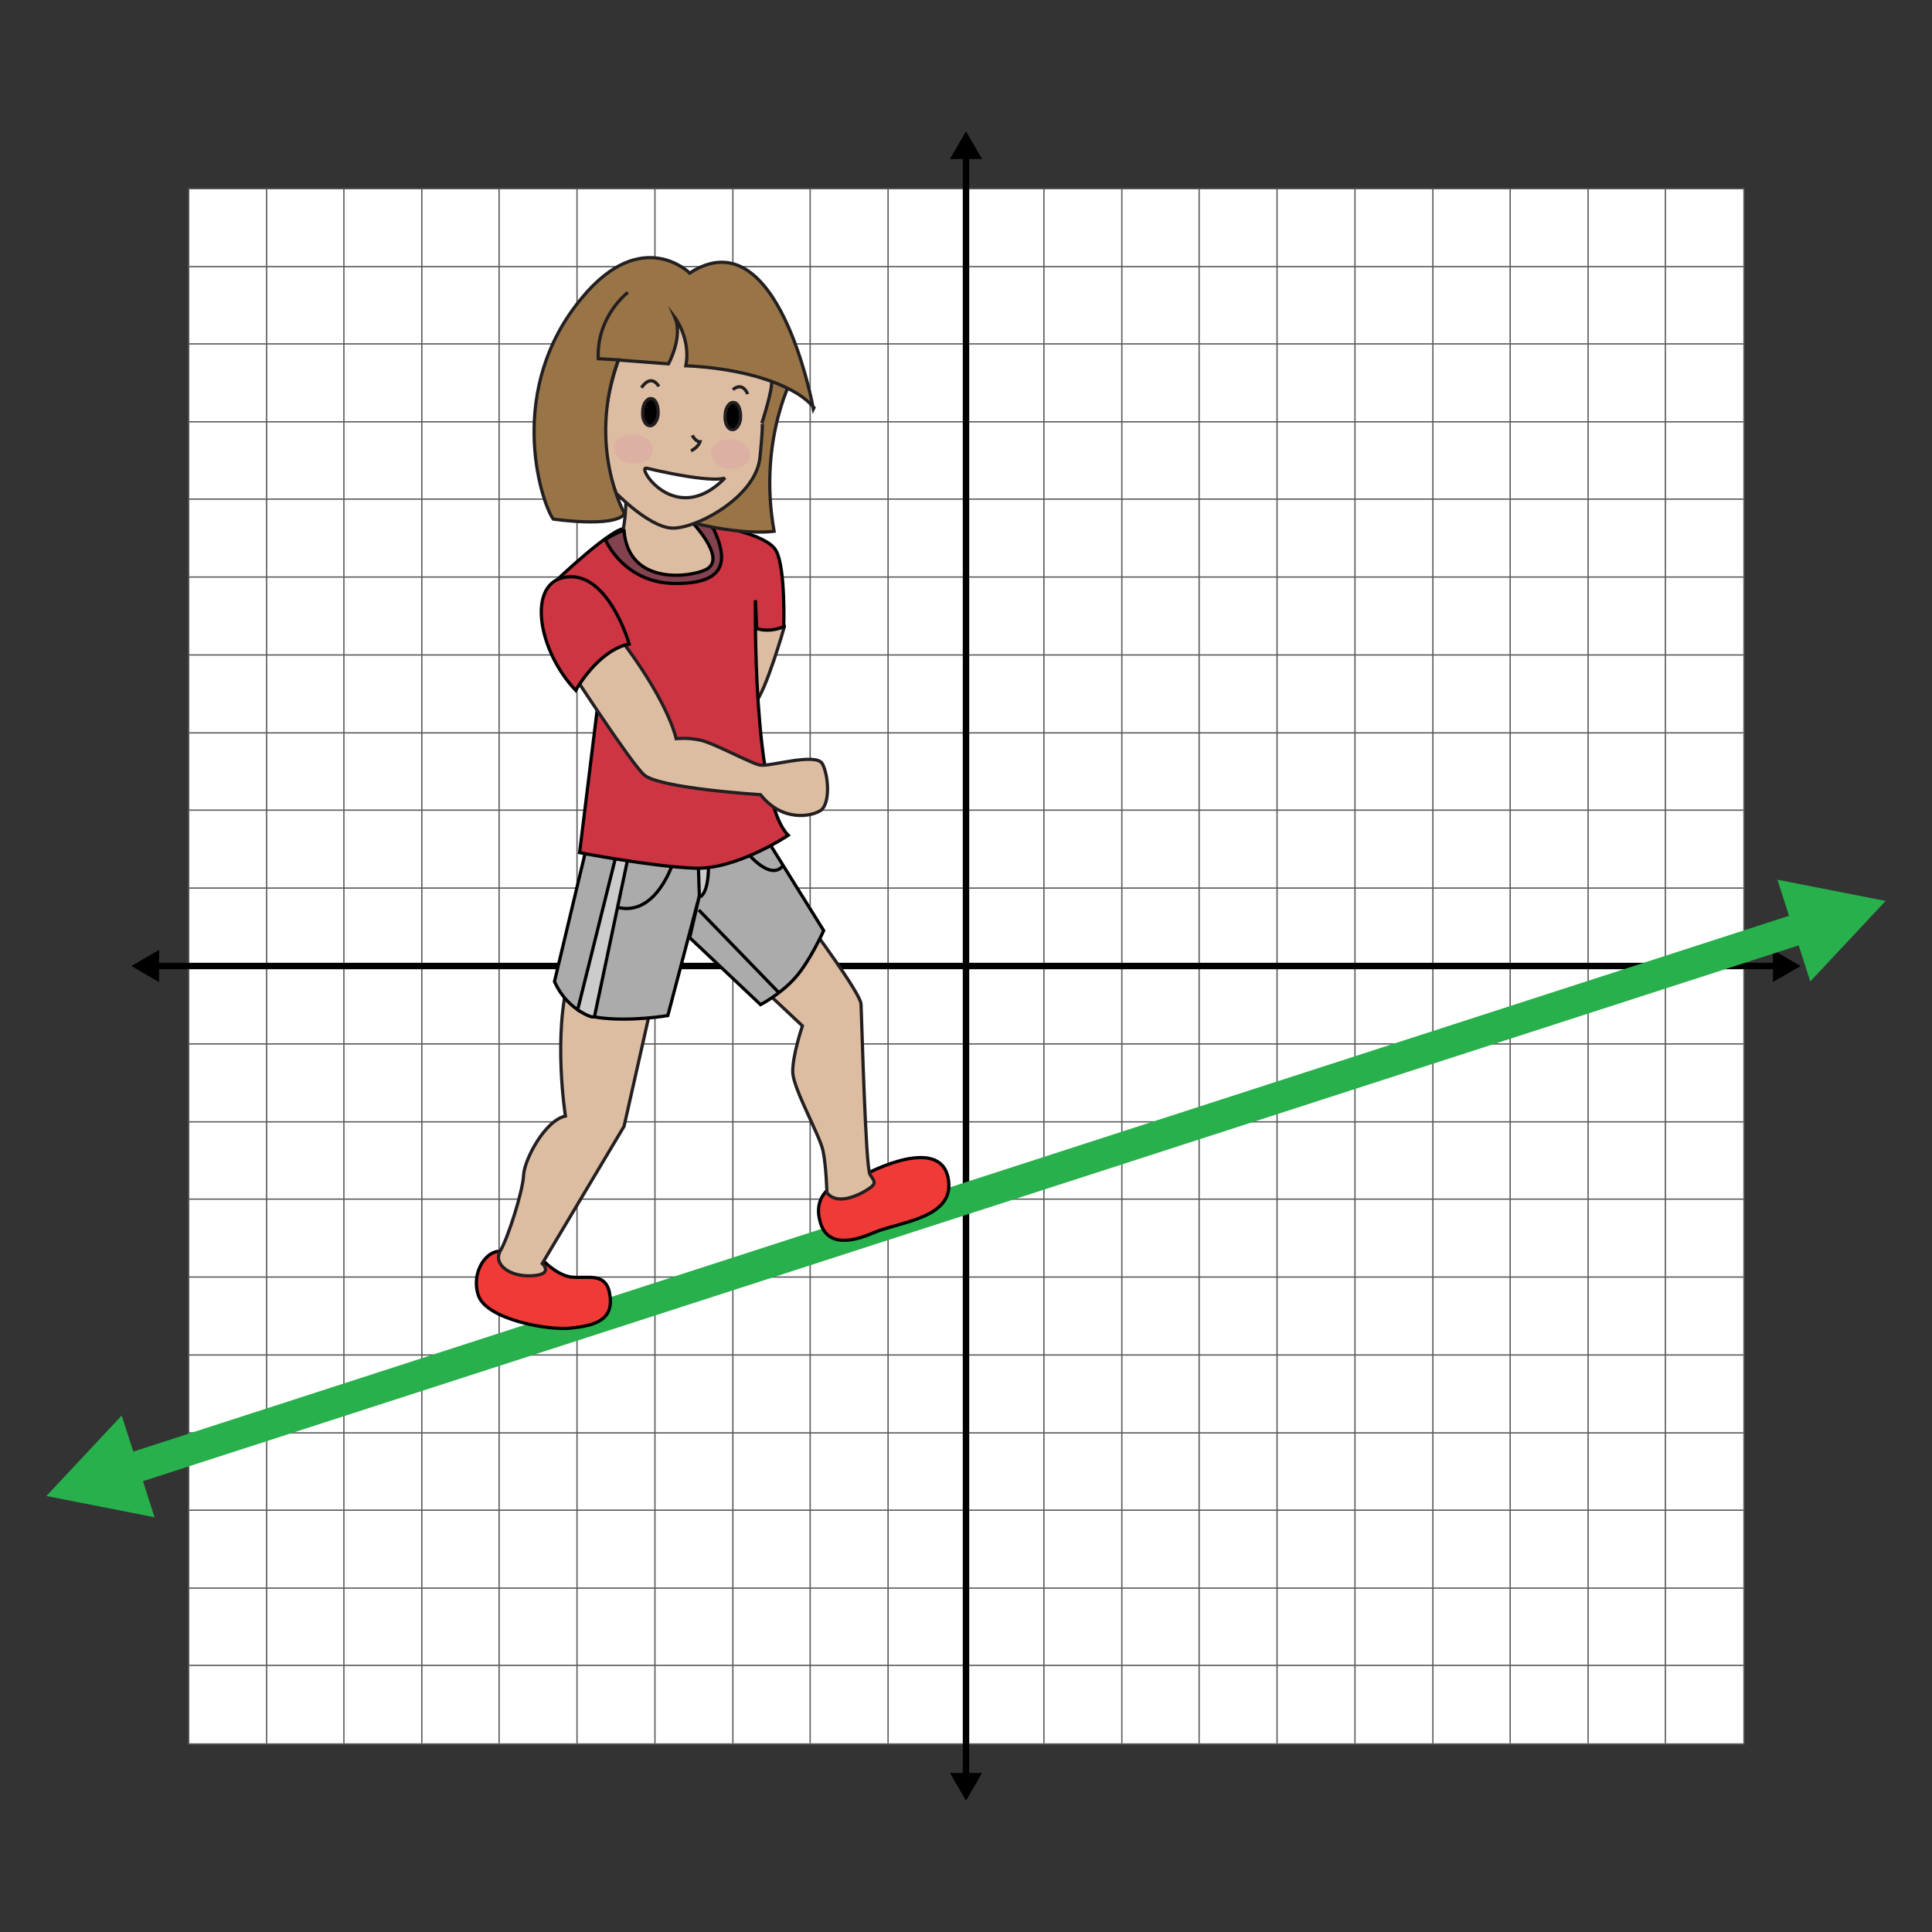 <?xml version="1.0" encoding="UTF-8"?><svg xmlns="http://www.w3.org/2000/svg" width="300" height="300" viewBox="0 0 300 300"><rect x="0" y="0" width="300" height="300" fill="#333333" stroke="none"/><defs><style>.cls-1{stroke:#58595b;stroke-width:.2px;}.cls-1,.cls-2,.cls-3,.cls-4,.cls-5,.cls-6,.cls-7,.cls-8,.cls-9,.cls-10,.cls-11,.cls-12{stroke-miterlimit:10;}.cls-1,.cls-13{fill:#fff;}.cls-14,.cls-2,.cls-3,.cls-4,.cls-5,.cls-6,.cls-7,.cls-8,.cls-9,.cls-13,.cls-11,.cls-12{stroke-width:.5px;}.cls-14,.cls-2,.cls-4,.cls-6,.cls-13,.cls-11{stroke:#231f20;}.cls-14,.cls-10,.cls-11,.cls-12{fill:none;}.cls-2{fill:#010101;}.cls-3{fill:#ef3a37;}.cls-3,.cls-5,.cls-7,.cls-8,.cls-9,.cls-10,.cls-12{stroke:#000;}.cls-4{fill:#987447;}.cls-5{fill:#ababab;}.cls-6{fill:#ddbda2;}.cls-7{fill:#ccc;}.cls-8{fill:#cd3543;}.cls-9{fill:#83424f;}.cls-15,.cls-16,.cls-17{stroke-width:0px;}.cls-16{fill:#27b04b;}.cls-17{fill:#dcb1a3;}</style></defs><g id="Grid"><rect class="cls-1" x="29.3" y="29.3" width="241.5" height="241.5"/><line class="cls-1" x1="29.3" y1="258.6" x2="270.7" y2="258.6"/><line class="cls-1" x1="29.3" y1="246.6" x2="270.7" y2="246.6"/><line class="cls-1" x1="29.3" y1="234.5" x2="270.7" y2="234.5"/><line class="cls-1" x1="29.3" y1="222.5" x2="270.7" y2="222.5"/><line class="cls-1" x1="29.3" y1="210.4" x2="270.7" y2="210.4"/><line class="cls-1" x1="29.3" y1="198.3" x2="270.7" y2="198.3"/><line class="cls-1" x1="29.3" y1="186.2" x2="270.7" y2="186.2"/><line class="cls-1" x1="29.3" y1="174.2" x2="270.7" y2="174.2"/><line class="cls-1" x1="29.3" y1="162.1" x2="270.7" y2="162.1"/><line class="cls-1" x1="29.3" y1="150" x2="270.7" y2="150"/><line class="cls-1" x1="29.3" y1="137.9" x2="270.7" y2="137.9"/><line class="cls-1" x1="29.3" y1="125.8" x2="270.7" y2="125.8"/><line class="cls-1" x1="29.3" y1="113.8" x2="270.7" y2="113.8"/><line class="cls-1" x1="29.3" y1="101.7" x2="270.7" y2="101.7"/><line class="cls-1" x1="29.3" y1="89.6" x2="270.7" y2="89.6"/><line class="cls-1" x1="29.3" y1="77.5" x2="270.7" y2="77.5"/><line class="cls-1" x1="29.3" y1="65.5" x2="270.7" y2="65.5"/><line class="cls-1" x1="29.3" y1="53.4" x2="270.7" y2="53.4"/><line class="cls-1" x1="29.3" y1="41.4" x2="270.7" y2="41.4"/><line class="cls-1" x1="258.6" y1="29.3" x2="258.6" y2="270.7"/><line class="cls-1" x1="246.6" y1="29.3" x2="246.6" y2="270.7"/><line class="cls-1" x1="234.5" y1="29.3" x2="234.5" y2="270.7"/><line class="cls-1" x1="222.5" y1="29.3" x2="222.5" y2="270.7"/><line class="cls-1" x1="210.4" y1="29.3" x2="210.4" y2="270.7"/><line class="cls-1" x1="198.3" y1="29.3" x2="198.3" y2="270.7"/><line class="cls-1" x1="186.2" y1="29.3" x2="186.2" y2="270.7"/><line class="cls-1" x1="174.2" y1="29.3" x2="174.2" y2="270.7"/><line class="cls-1" x1="162.1" y1="29.3" x2="162.1" y2="270.7"/><line class="cls-1" x1="150" y1="29.3" x2="150" y2="270.7"/><line class="cls-1" x1="137.9" y1="29.3" x2="137.9" y2="270.7"/><line class="cls-1" x1="125.8" y1="29.3" x2="125.8" y2="270.7"/><line class="cls-1" x1="113.8" y1="29.3" x2="113.8" y2="270.7"/><line class="cls-1" x1="101.7" y1="29.3" x2="101.7" y2="270.7"/><line class="cls-1" x1="89.6" y1="29.3" x2="89.6" y2="270.7"/><line class="cls-1" x1="77.5" y1="29.3" x2="77.5" y2="270.7"/><line class="cls-1" x1="65.5" y1="29.3" x2="65.5" y2="270.7"/><line class="cls-1" x1="53.4" y1="29.3" x2="53.4" y2="270.7"/><line class="cls-1" x1="41.4" y1="29.3" x2="41.4" y2="270.7"/><line class="cls-10" x1="23.9" y1="150" x2="276.1" y2="150"/><polygon class="cls-15" points="24.7 152.5 20.4 150 24.7 147.5 24.7 152.5"/><polygon class="cls-15" points="275.3 152.5 279.6 150 275.3 147.5 275.3 152.5"/><line class="cls-10" x1="150" y1="23.9" x2="150" y2="276.1"/><polygon class="cls-15" points="147.5 24.7 150 20.4 152.5 24.7 147.5 24.7"/><polygon class="cls-15" points="147.5 275.3 150 279.6 152.5 275.3 147.5 275.3"/></g><g id="Lines"><polygon class="cls-16" points="281.1 152.4 292.8 139.9 276 136.6 277.8 142.2 20.7 225.4 18.9 219.8 7.2 232.3 24 235.6 22.2 230 279.3 146.8 281.1 152.4"/></g><g id="USA"><path class="cls-3" d="M83.6,195s2.6,3,5.1,3.3c2.5.3,5.5-.9,6,2.8.6,3.8-2.2,4.7-5.8,5.1-3.6.5-13.3-1.3-14.6-5-1.3-3.8,1.5-7.6,4-6.8,2.5.8,5.2.6,5.2.6Z"/><path class="cls-3" d="M129.3,184.2s-3,1.5-2,5.3c.9,3.9,4.5,3.6,8.4,1.9,3.9-1.7,12.9-2.2,11.5-8.6-1.4-6.5-12.5-.6-12.5-.6l-5.3,1.9Z"/><path class="cls-6" d="M101.3,155.4l-4.4,19.5-12.7,21.3s1.9,1.7-1.6,1.9c-3.5.2-6.1-1.8-4.9-3.9,1.2-2,3.5-9.3,3.6-11.7.1-2.4,3.3-8.5,6.5-9.2,0,0-2-12.6.6-21.7,0,0,9.7-5.8,13,3.9Z"/><path class="cls-6" d="M125.7,143.6s7.9,10.6,8,12.3c.1,1.7.7,25.5,1.4,26.5.7,1,.9,1.3.2,1.9s-5,3.3-6.9.9c0,0-.1-4.1-.6-6.5-.5-2.4-4.5-9.4-4.7-12.1-.1-2.6,1.5-7.3,1.5-7.3l-6.7-6.3s-4.1-10.1,7.8-9.6Z"/><path class="cls-5" d="M91.4,130.2l-5.3,22.2s1.9,4.9,6.8,5.6c4.9.7,10.8-.3,10.8-.3l4.9-18.6-1.5,6.5,11,10.4s3.1-1.6,5.4-4.2c2.3-2.6,4.4-7.3,4.4-7.3l-9.4-15.1-27.1.9Z"/><path class="cls-7" d="M95.9,131.9l-6.2,24.9s1.9,1.3,2.6,1.1l5.3-25.1-1.8-.9Z"/><line class="cls-12" x1="108.5" y1="141.3" x2="121" y2="154.2"/><path class="cls-12" d="M104.6,133.7s-2.6,8.7-8.7,7.2"/><path class="cls-12" d="M115.5,131.8s4,5.3,6.1,2.6"/><path class="cls-7" d="M108.4,133.2l.2,6.1s1.6-.2,1.4-5.9l-1.5-.2Z"/><path class="cls-6" d="M121.8,97.3s-2.9,10.2-4.6,11.9c-1.7,1.7-2.9-3.8-2.9-3.8l.2-11.8,7.3,3.6Z"/><path class="cls-8" d="M110.7,81.6s8.3,1.2,9.8,3.9c1.5,2.7,1.2,11.8,1.2,11.8,0,0-2,1-4.2.3l-.2-4.4s-.5,30.9,5.1,36.5c0,0-8.2,5.5-14.8,5.1-6.7-.3-17.6-2.4-17.6-2.4l4.4-35.8-8.4-6.1s9.6-9.2,11.3-8.4"/><path class="cls-6" d="M97.2,76.5s.2,7.5-1.9,8.7l6.3,4.6,8.6-.6,1.1-3.4-2.4-7.9-11.7-1.5Z"/><path class="cls-9" d="M96.7,82.4s-1.4.5-2.7,1.4c0,0,2.9,7,11.3,6.8,7-.1,8-3.2,5.5-8.5l-1.5-1.2-2.2-.2s5.9,5.9,2.6,7.7c-2.2,1.2-12.1,2.7-12.8-6Z"/><path class="cls-6" d="M96,98.8s7.2,9,9,15.9c0,0,1.7-.2,3.6.2,1.9.3,7.9,3.6,9.4,3.9,1.5.3,8.7-2,9.7-.2,1,1.9,1.2,6.1-.2,7.2-1.4,1-6,1.9-9.4-2.4,0,0-15.9-1-18.1-3.1-2.2-2-12.3-17.6-12.3-17.6,0,0,0-8.2,8.2-3.9Z"/><path class="cls-8" d="M87.4,89.7c-5.5,1.3-3.8,11.4,2,17.5,0,0,3.4-6.2,8.3-7.2,0,0-3.4-11.9-10.3-10.3Z"/><path class="cls-4" d="M123.4,57.9s-5.8,10-3.2,24.6c0,0-7.2,1.1-19.2-3.4,0,0-19.6-15-2.6-32.4,0,0,17.7-.8,24.9,11.2Z"/><path class="cls-6" d="M95.6,76.5s5.1,5.3,8.7,5.5c3.6.2,13-4.7,13.7-10.9.6-6,.3-5.4.3-5.4,0,0,1.7-5.2,1.5-6.5-.2-1.4-.4-9.2-6.2-10.3-5.9-1.1-13-6.1-17.6,7.1-4.6,13.2-.2,20.4-.4,20.4Z"/><path class="cls-4" d="M126.3,63.5s-5.4-30.1-19.2-21.1c0,0-7.4-7.4-16.7,3.8-11.9,14.2-6.5,31.5-4.5,34.4,0,0,9.4,1.4,11.1-.8,0,0-5.9-10.4-1-23.9l7.8.6s2.3-4.2,1-7.2c0,0,2.5,3.3,1.7,7.5,0,0,9.1.2,15.6,3.4,1.7.8,3.2,1.8,4.3,3.1Z"/><path class="cls-14" d="M97.5,45.4s-4.9,3.7-4.6,10.3l3.5.2"/><path class="cls-2" d="M113.7,66.7c-.7,0-1.2-1-1.1-2.2,0-1.2.7-2.1,1.3-2,.7,0,1.1,1,1.1,2.2,0,1.2-.7,2.1-1.3,2"/><path class="cls-2" d="M100.9,66.1c-.7,0-1.2-1-1.1-2.2,0-1.2.7-2.1,1.3-2,.7,0,1.1,1,1.1,2.2,0,1.2-.7,2.1-1.3,2"/><path class="cls-14" d="M116.1,61.2s-.7-2-2.3-.7"/><path class="cls-14" d="M102.3,60s-1.1-2.1-2.7.2"/><path class="cls-13" d="M112.6,74.2s-1.5,1-12.2-1.5c-1.7-.4,4.5,9.4,12.2,1.5Z"/><path class="cls-17" d="M101.4,69.9c0,1.3-1.5,2.2-3.2,2.1-1.7-.1-2.9-1.2-2.9-2.5,0-1.3,1.5-2.2,3.2-2.1,1.7.1,2.9,1.2,2.9,2.5Z"/><path class="cls-17" d="M116.5,70.7c0,1.3-1.5,2.2-3.2,2.1-1.7-.1-2.9-1.2-2.9-2.5,0-1.3,1.5-2.2,3.2-2.1,1.7.1,2.9,1.2,2.9,2.5Z"/><path class="cls-11" d="M107.5,67.6s.5,1,1.2,1c0,0-.3.9-1.4,1.4"/></g></svg>